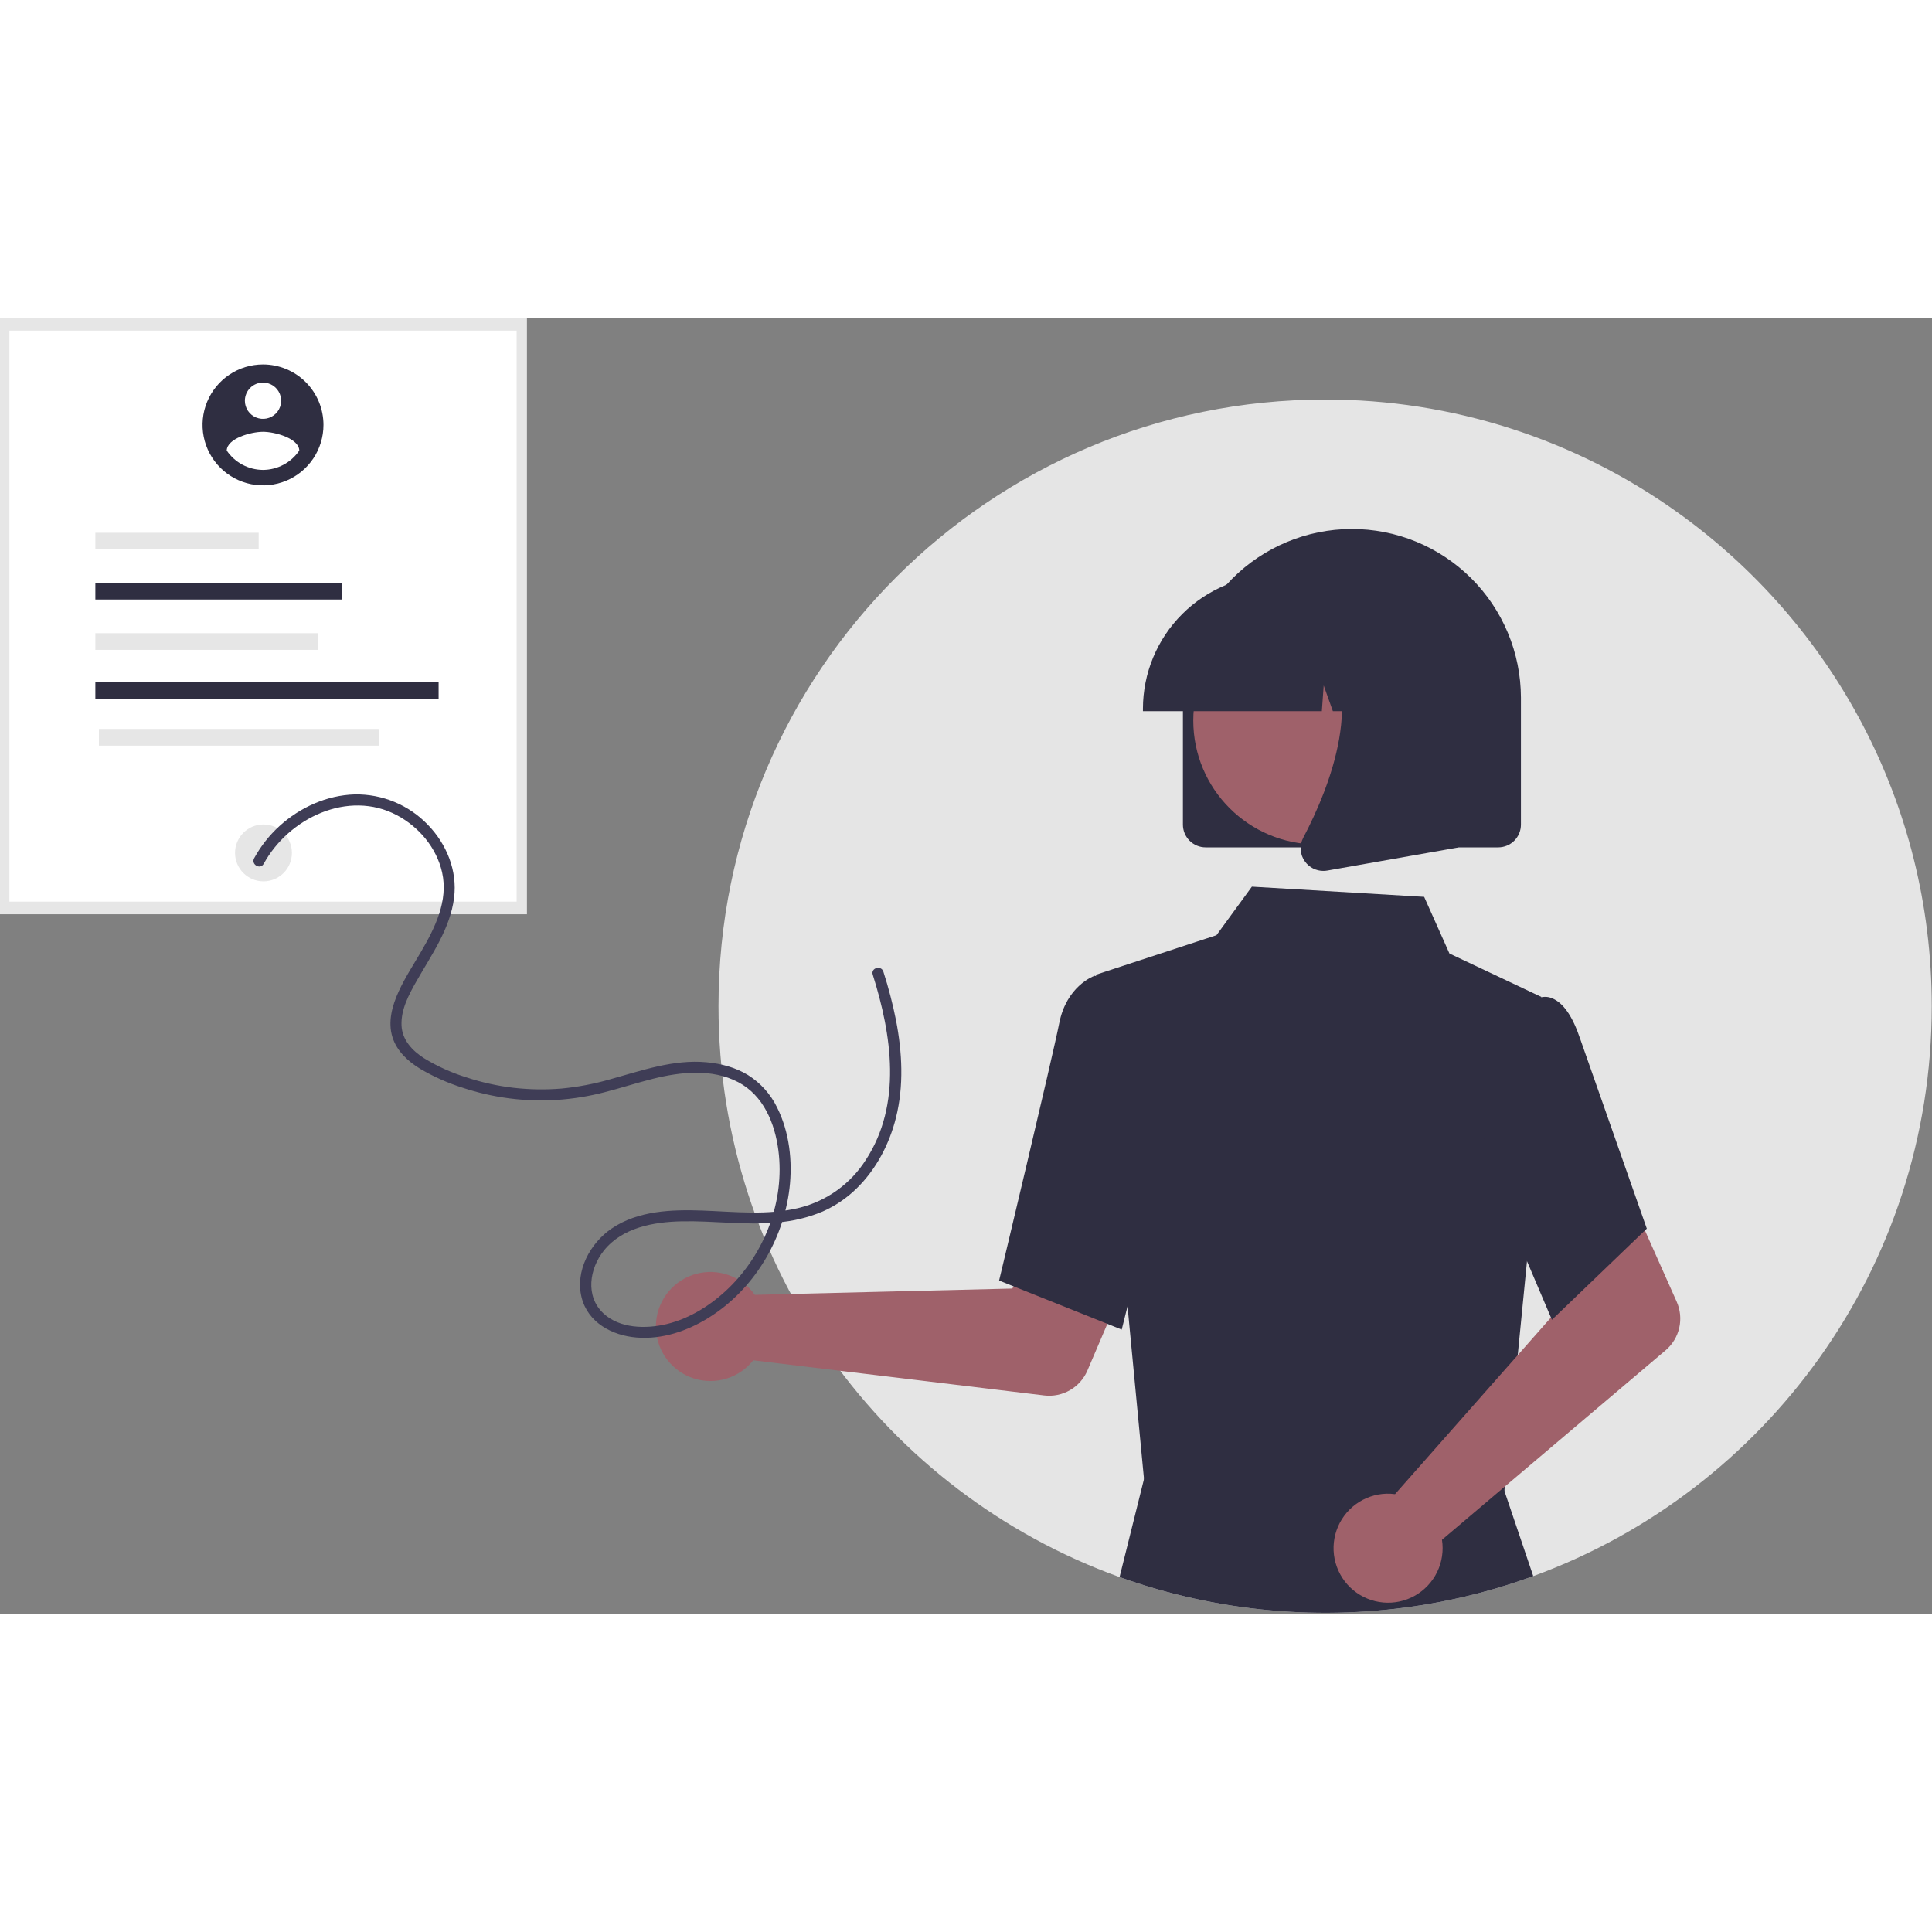 <svg width="524" height="524" viewBox="0 0 1051 705" fill="none" xmlns="http://www.w3.org/2000/svg">
<rect x="0" y="0" width="1051" height="705" fill="#808080" stroke="none"/>
<g clip-path="url(#clip0_124_467)">
<path d="M1050.86 374.353C1050.86 516.823 960.563 638.213 834.083 684.403C814.842 691.443 794.981 696.657 774.762 699.973C719.14 709.095 662.111 703.916 609.043 684.923C481.762 639.113 390.802 517.313 390.862 374.283C390.862 192.103 538.612 44.353 720.862 44.353C789.74 44.253 856.908 65.801 912.873 105.953C996.422 165.813 1050.86 263.723 1050.86 374.353Z" fill="#E5E5E5"/>
<path d="M834.082 684.403C814.841 691.443 794.98 696.656 774.762 699.973C719.14 709.095 662.111 703.916 609.042 684.923L624.282 623.773L625.202 620.103L656.302 620.223L812.542 620.783L814.542 626.693L834.082 684.403Z" fill="#2F2E41"/>
<path d="M286.651 0H0V324.355H286.651V0Z" fill="#E6E6E6"/>
<path d="M281.039 6.862H5.111V317.494H281.039V6.862Z" fill="white"/>
<path d="M143.326 306.449C151.869 306.449 158.793 299.524 158.793 290.982C158.793 282.44 151.869 275.515 143.326 275.515C134.784 275.515 127.859 282.44 127.859 290.982C127.859 299.524 134.784 306.449 143.326 306.449Z" fill="#E6E6E6"/>
<path d="M140.713 116.819H51.876V125.907H140.713V116.819Z" fill="#E6E6E6"/>
<path d="M185.955 144.052H51.876V153.14H185.955V144.052Z" fill="#2F2E41"/>
<path d="M172.794 171.456H51.876V180.544H172.794V171.456Z" fill="#E6E6E6"/>
<path d="M238.599 198.136H51.876V207.224H238.599V198.136Z" fill="#2F2E41"/>
<path d="M205.992 223.545H53.817V232.633H205.992V223.545Z" fill="#E6E6E6"/>
<path d="M407.609 527.791C408.699 528.91 409.699 530.114 410.6 531.391L550.709 527.963L567.054 498.095L615.354 516.871L591.554 572.558C589.632 577.056 586.302 580.81 582.064 583.255C577.827 585.7 572.911 586.705 568.054 586.119L409.754 566.996C406.02 571.723 400.935 575.201 395.176 576.968C389.417 578.735 383.256 578.707 377.514 576.887C371.771 575.067 366.719 571.542 363.028 566.78C359.338 562.019 357.185 556.247 356.855 550.232C356.525 544.217 358.034 538.244 361.182 533.108C364.33 527.971 368.966 523.915 374.476 521.478C379.985 519.041 386.105 518.339 392.023 519.466C397.941 520.593 403.376 523.494 407.604 527.785L407.609 527.791Z" fill="#9F616A"/>
<path d="M596.189 357.241L661.758 335.752L681.016 309.341L774.732 314.887L788.491 345.707L838.463 369.32L830.783 511.944L817.645 645.421C750.087 610.438 624.006 637.109 622.902 637.543L596.189 357.241Z" fill="#2F2E41"/>
<path d="M610.206 550.291L543.512 523.607L543.796 522.42C544.082 521.22 572.468 402.603 576.237 383.541C580.163 363.682 594.508 358.191 595.117 357.968L595.562 357.804L621.956 365.838L633.548 456.919L610.206 550.291Z" fill="#2F2E41"/>
<path d="M754.211 639.554C755.774 639.517 757.338 639.603 758.888 639.812L851.635 534.74L840.847 502.454L887.455 479.802L912.11 535.115C914.102 539.583 914.59 544.577 913.502 549.347C912.414 554.117 909.808 558.405 906.076 561.568L784.426 664.641C785.353 670.593 784.445 676.686 781.825 682.11C779.204 687.534 774.994 692.032 769.755 695.005C764.516 697.978 758.496 699.286 752.496 698.754C746.495 698.222 740.799 695.876 736.164 692.028C731.53 688.18 728.176 683.012 726.55 677.212C724.924 671.412 725.103 665.254 727.062 659.557C729.021 653.861 732.668 648.896 737.517 645.323C742.367 641.749 748.19 639.737 754.211 639.554Z" fill="#9F616A"/>
<path d="M844.232 544.968L805.543 453.962L820.633 390.571L836.892 370.03C838.083 369.52 839.366 369.264 840.661 369.276C841.956 369.288 843.235 369.568 844.416 370.1C850.416 372.513 855.516 379.91 859.593 392.084L895.852 495.363L844.232 544.968Z" fill="#2F2E41"/>
<path d="M643.503 275.619V207.009C643.463 194.935 645.802 182.972 650.385 171.803C654.969 160.633 661.707 150.475 670.216 141.91C678.725 133.344 688.838 126.539 699.977 121.882C711.116 117.224 723.063 114.807 735.136 114.767C747.21 114.727 759.173 117.065 770.342 121.648C781.512 126.232 791.67 132.97 800.235 141.479C808.801 149.988 815.606 160.101 820.264 171.24C824.921 182.379 827.338 194.326 827.378 206.4C827.379 206.603 827.379 206.806 827.378 207.009V275.619C827.375 278.893 826.072 282.032 823.757 284.347C821.442 286.663 818.303 287.965 815.028 287.969H655.853C652.579 287.965 649.44 286.663 647.125 284.347C644.809 282.032 643.507 278.893 643.503 275.619Z" fill="#2F2E41"/>
<path d="M716.548 286.37C753.774 286.37 783.953 256.192 783.953 218.965C783.953 181.738 753.774 151.56 716.548 151.56C679.321 151.56 649.143 181.738 649.143 218.965C649.143 256.192 679.321 286.37 716.548 286.37Z" fill="#9F616A"/>
<path d="M621.753 212.498C621.775 193.216 629.444 174.73 643.078 161.096C656.712 147.461 675.198 139.792 694.48 139.771H708.203C727.485 139.792 745.97 147.461 759.604 161.096C773.238 174.73 780.907 193.216 780.929 212.498V213.869H751.929L742.038 186.17L740.06 213.869H725.074L720.084 199.895L719.084 213.869H621.753V212.498Z" fill="#2F2E41"/>
<path d="M709.915 295.685C708.553 293.841 707.74 291.65 707.569 289.365C707.398 287.08 707.876 284.792 708.948 282.767C723.489 255.109 743.848 204.002 716.825 172.484L714.887 170.222H793.343V288.012L722.072 300.587C721.35 300.714 720.619 300.779 719.887 300.78C717.941 300.78 716.023 300.318 714.29 299.433C712.558 298.548 711.06 297.264 709.92 295.688L709.915 295.685Z" fill="#2F2E41"/>
<path d="M143.077 25.262C136.572 25.262 130.213 27.191 124.804 30.804C119.395 34.418 115.179 39.555 112.689 45.565C110.199 51.575 109.547 58.188 110.816 64.568C112.085 70.948 115.217 76.809 119.817 81.409C124.417 86.009 130.277 89.142 136.657 90.412C143.037 91.681 149.651 91.03 155.661 88.541C161.671 86.052 166.808 81.836 170.422 76.428C174.037 71.019 175.966 64.66 175.966 58.155V58.153C175.966 53.834 175.116 49.557 173.463 45.566C171.81 41.576 169.387 37.95 166.333 34.896C163.279 31.841 159.653 29.419 155.662 27.766C151.672 26.113 147.395 25.262 143.075 25.262H143.077ZM143.077 35.129C145.029 35.129 146.936 35.707 148.559 36.791C150.181 37.876 151.446 39.416 152.193 41.219C152.939 43.022 153.135 45.006 152.754 46.92C152.373 48.834 151.434 50.592 150.054 51.971C148.674 53.351 146.916 54.291 145.002 54.672C143.088 55.053 141.104 54.857 139.302 54.11C137.499 53.364 135.958 52.099 134.874 50.477C133.789 48.854 133.211 46.946 133.211 44.995C133.211 42.378 134.25 39.869 136.101 38.018C137.951 36.168 140.46 35.129 143.077 35.129ZM143.077 82.63C139.179 82.612 135.344 81.644 131.905 79.808C128.467 77.973 125.527 75.326 123.343 72.098C123.501 65.52 136.499 61.899 143.077 61.899C149.655 61.899 162.653 65.52 162.812 72.098C160.625 75.324 157.685 77.969 154.246 79.804C150.808 81.639 146.975 82.609 143.077 82.63Z" fill="#2F2E41"/>
<path d="M143.459 296.911C157.009 272.08 189.469 256.355 216.022 270.529C227.974 276.908 237.475 288.192 240.491 301.529C243.991 317.022 236.616 331.795 229.003 344.811C224.871 351.876 220.343 358.797 216.923 366.249C213.382 373.966 210.851 382.885 213.517 391.28C215.917 398.843 221.935 404.344 228.525 408.387C235.798 412.68 243.534 416.136 251.586 418.687C268.159 424.199 285.64 426.461 303.071 425.348C311.733 424.759 320.323 423.371 328.731 421.2C337.674 418.92 346.45 416.03 355.408 413.8C370.364 410.085 387.417 408.238 401.599 415.7C415.377 422.952 421.543 438.119 423.45 452.874C426.972 480.12 416.169 508.394 396.664 527.474C387.306 536.628 375.53 544.191 362.704 547.285C351.513 549.985 337.143 549.812 328.237 541.446C318.299 532.109 320.637 517.137 328.53 507.286C338.605 494.717 355.673 491.698 370.904 491.392C388.23 491.044 405.54 493.624 422.856 492.02C431.308 491.362 439.601 489.362 447.424 486.094C454.301 483.069 460.573 478.824 465.939 473.565C476.629 463.179 483.839 449.343 487.424 434.957C491.741 417.657 490.8 399.475 487.449 382.098C485.662 373.138 483.363 364.287 480.561 355.591C479.404 351.921 473.609 353.491 474.775 357.186C485.095 389.91 490.849 427.749 470.91 458.132C462.658 471.017 449.804 480.27 434.967 484.005C417.71 488.294 399.602 486.174 382.058 485.536C365.376 484.929 347.058 485.584 332.758 495.3C321.027 503.269 312.822 518.427 316.368 532.737C319.787 546.537 333.049 553.537 346.313 554.615C360.23 555.749 373.925 551.078 385.613 543.774C409.926 528.581 426.092 501.861 429.475 473.532C431.238 458.771 429.444 442.871 422.75 429.473C419.222 422.22 413.732 416.102 406.903 411.812C400.093 407.637 392.227 405.582 384.327 404.855C366.379 403.202 349.135 409.364 332.109 414.078C323.411 416.601 314.496 418.303 305.481 419.161C296.731 419.886 287.93 419.743 279.209 418.733C270.554 417.712 262.025 415.819 253.752 413.083C245.644 410.577 237.881 407.067 230.644 402.636C224.259 398.553 218.737 392.705 218.423 384.736C218.082 376.095 222.439 368.012 226.583 360.727C234.77 346.336 244.883 332.26 247.018 315.413C248.888 300.676 242.958 286.151 232.718 275.64C227.586 270.305 221.407 266.087 214.57 263.25C207.732 260.414 200.382 259.019 192.981 259.155C177.788 259.59 163.241 266.197 152.066 276.344C146.523 281.38 141.859 287.304 138.266 293.874C136.415 297.265 141.594 300.296 143.447 296.902L143.459 296.911Z" fill="#3F3D56"/>
</g>
<defs>
<clipPath id="clip0_124_467">
<rect width="1050.86" height="704.353" fill="white"/>
</clipPath>
</defs>
</svg>
